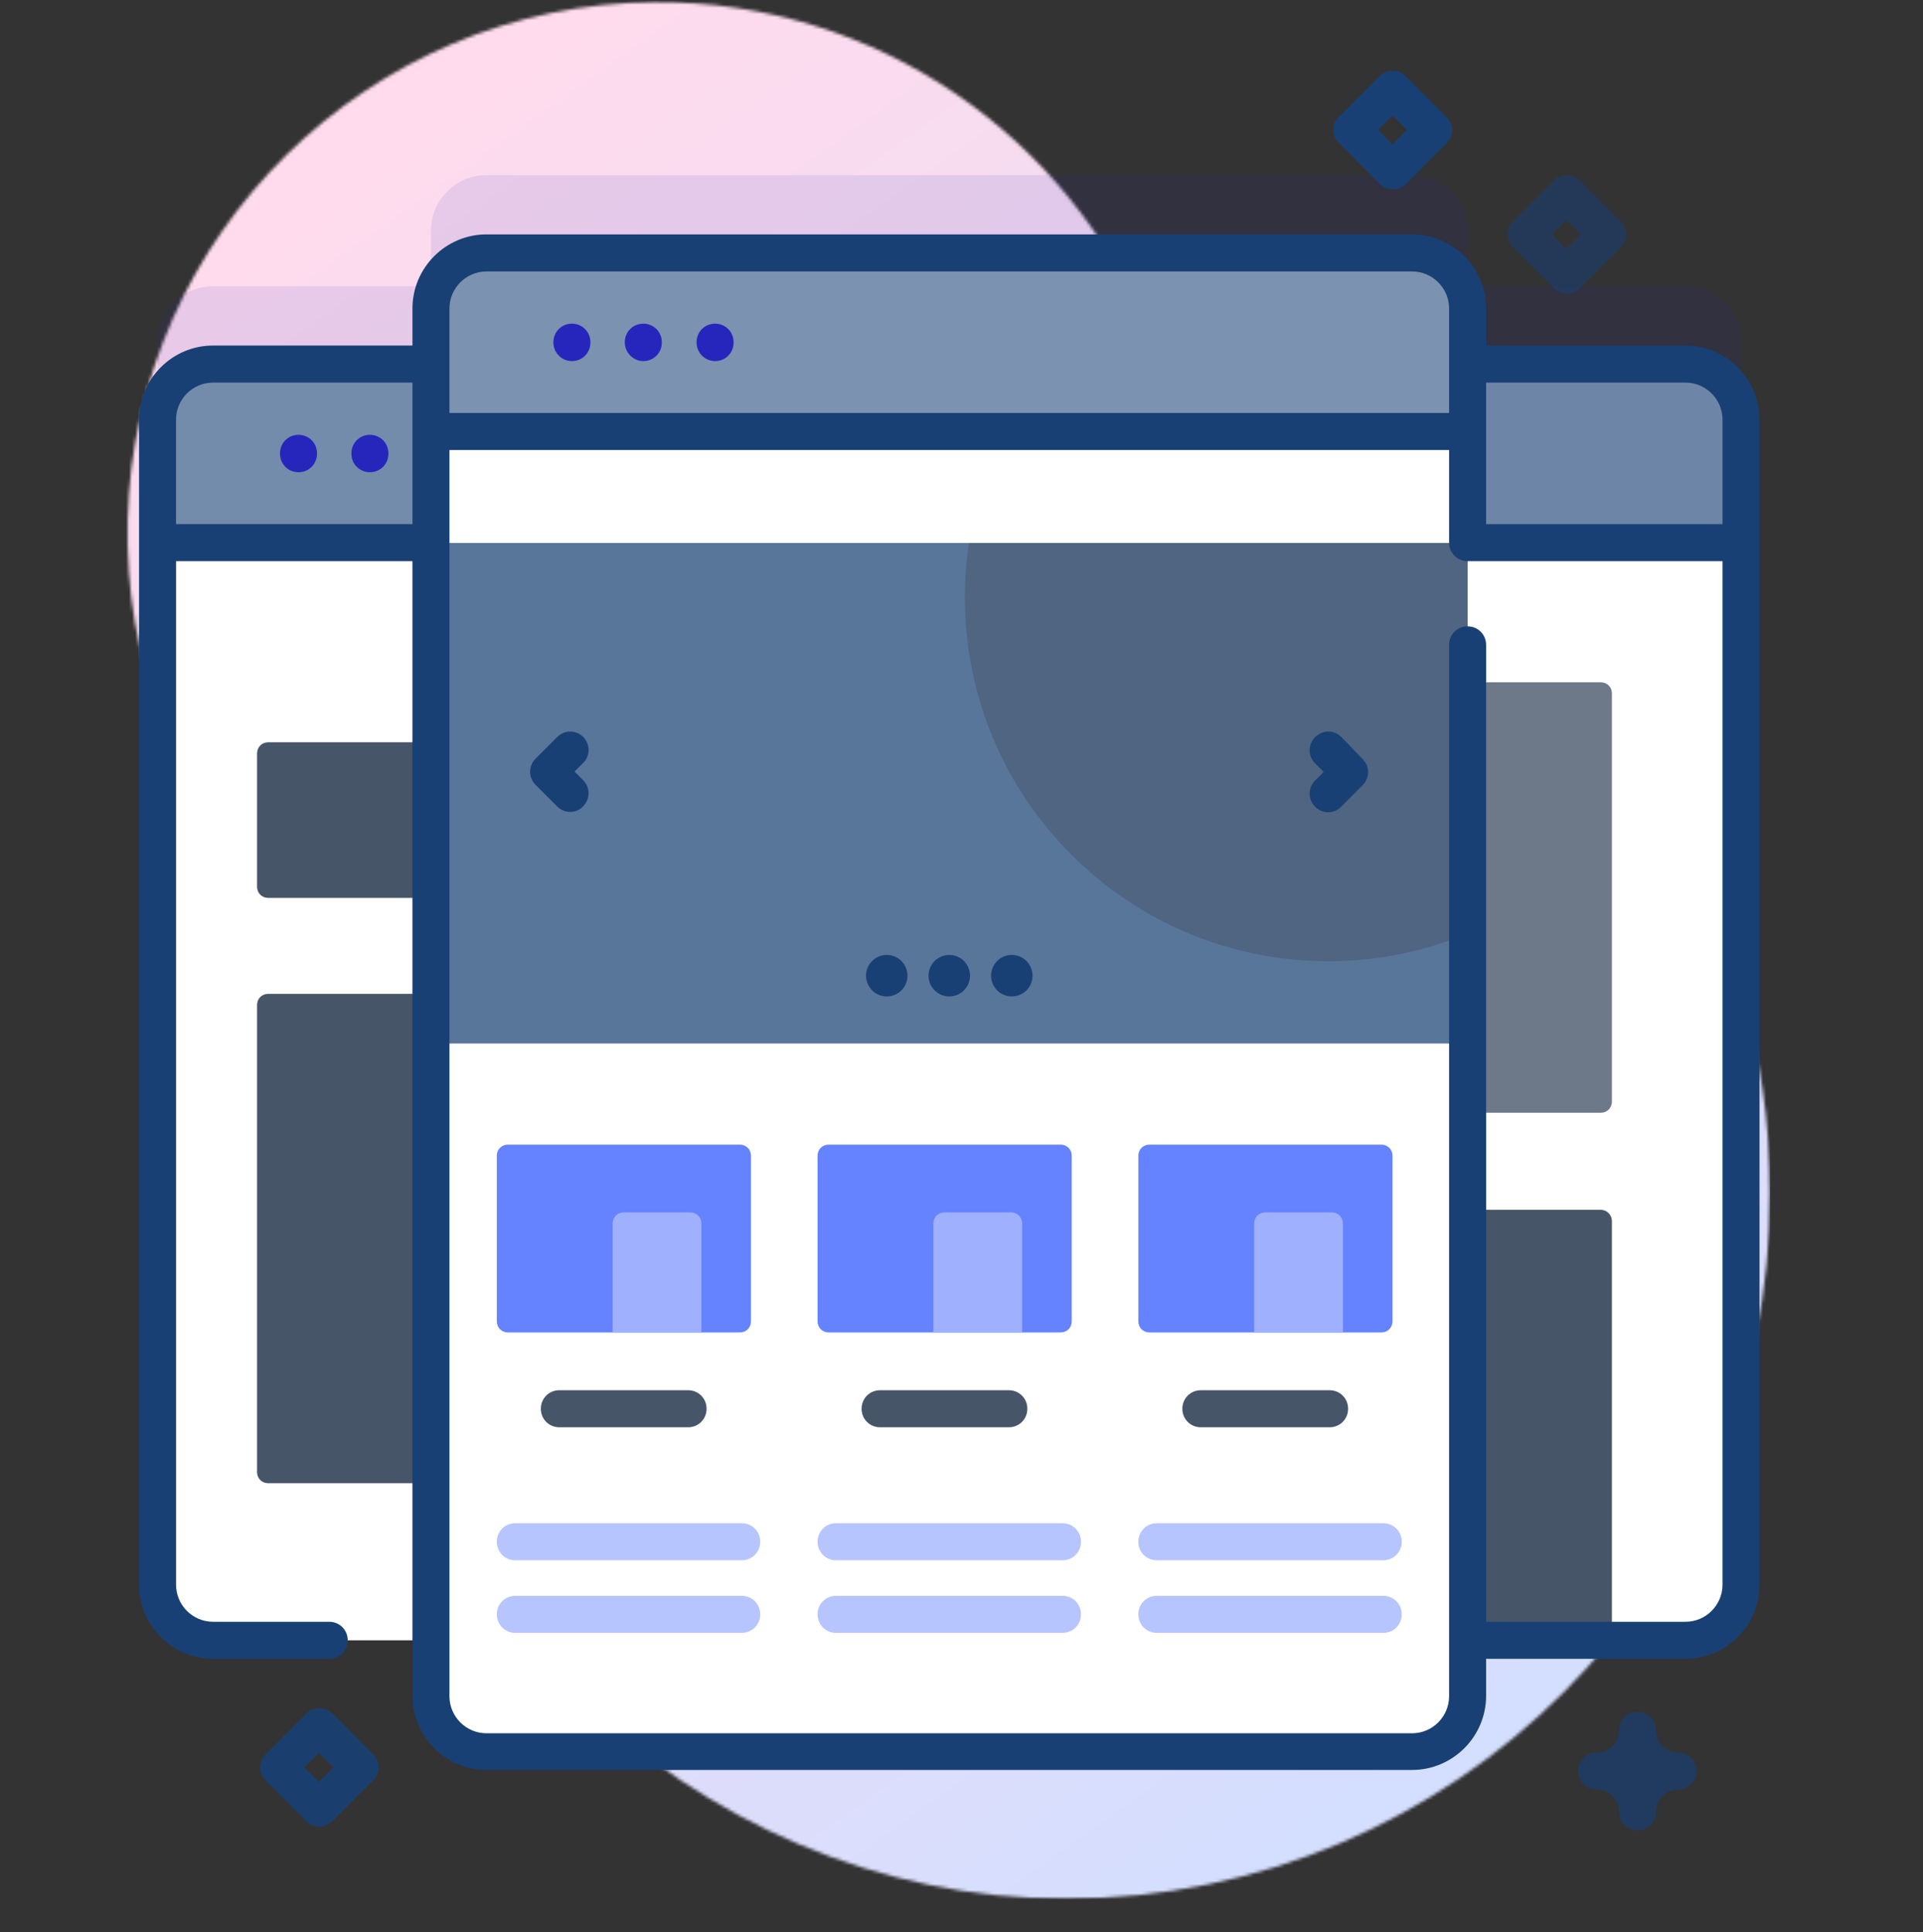 <svg width="619" height="622" viewBox="0 0 619 622" fill="none" xmlns="http://www.w3.org/2000/svg">
<rect x="0" y="0" width="619" height="622" fill="#333333" stroke="none"/>
<mask id="mask0_2005_326" style="mask-type:luminance" maskUnits="userSpaceOnUse" x="40" y="0" width="530" height="612">
<path d="M40.27 0H569.826V611.633H40.27V0Z" fill="white"/>
</mask>
<g mask="url(#mask0_2005_326)">
<mask id="mask1_2005_326" style="mask-type:luminance" maskUnits="userSpaceOnUse" x="41" y="0" width="529" height="612">
<path d="M369.994 107.305C344.388 44.454 282.699 0.207 210.651 0.684C118.831 1.281 43.329 75.461 41.066 167.414C39.994 212.733 56.548 254.235 84.296 285.482C106.448 310.409 117.642 343.087 116.449 376.479C116.332 380.891 116.332 385.423 116.332 389.836C119.307 510.768 222.441 611.426 343.199 611.306C468.361 611.186 569.826 509.575 569.826 384.113C569.826 292.162 515.282 213.09 436.921 177.313C406.554 163.359 382.617 138.432 369.994 107.305Z" fill="white"/>
</mask>
<g mask="url(#mask1_2005_326)">
<path d="M39.994 611.426V0.207H569.826V611.426H39.994Z" fill="url(#paint0_linear_2005_326)"/>
</g>
</g>
<path d="M542.554 92.16H472.412V74.27C472.412 64.372 464.433 56.381 454.548 56.381H156.584C146.699 56.381 138.72 64.372 138.72 74.27V92.16H68.575C58.69 92.16 50.711 100.151 50.711 110.05V485.128C50.711 495.026 58.69 503.017 68.575 503.017H138.72V520.904C138.72 530.803 146.699 538.794 156.584 538.794H454.548C464.433 538.794 472.412 530.803 472.412 520.904V503.017H542.554C552.438 503.017 560.417 495.026 560.417 485.128V110.05C560.417 100.151 552.438 92.16 542.554 92.16Z" fill="#2626BC" fill-opacity="0.1"/>
<path d="M542.554 117.204H429.539V528.061H542.554C552.439 528.061 560.418 520.07 560.418 510.171V135.094C560.418 125.195 552.439 117.204 542.554 117.204Z" fill="white"/>
<path d="M515.282 389.479H429.539V528.061H515.282C517.308 528.061 518.857 526.51 518.857 524.483V393.057C518.857 391.15 517.308 389.479 515.282 389.479Z" fill="#475569"/>
<path d="M515.282 219.65H429.539V358.232H515.282C517.308 358.232 518.857 356.681 518.857 354.653V223.228C518.857 221.201 517.308 219.65 515.282 219.65Z" fill="#475569" fill-opacity="0.79"/>
<path d="M542.554 117.204H429.539V174.689H560.418V135.094C560.418 125.195 552.439 117.204 542.554 117.204Z" fill="#184074" fill-opacity="0.63"/>
<path d="M178.019 117.204H68.575C58.69 117.204 50.711 125.195 50.711 135.094V510.171C50.711 520.07 58.69 528.061 68.575 528.061H178.019V117.204Z" fill="white"/>
<path d="M178.019 477.494V319.948H86.322C84.296 319.948 82.747 321.499 82.747 323.526V473.915C82.747 475.943 84.296 477.494 86.322 477.494H178.019Z" fill="#475569"/>
<path d="M178.019 289.061V238.97H86.322C84.296 238.97 82.747 240.521 82.747 242.549V285.482C82.747 287.51 84.296 289.061 86.322 289.061H178.019Z" fill="#475569"/>
<path d="M178.019 117.204H68.575C58.69 117.204 50.711 125.195 50.711 135.094V174.689H178.019V117.204Z" fill="#184074" fill-opacity="0.6"/>
<path d="M472.412 99.314V545.951C472.412 555.85 464.433 563.84 454.548 563.84H156.584C146.699 563.84 138.72 555.85 138.72 545.951V99.314C138.72 89.415 146.699 81.425 156.584 81.425H454.548C464.433 81.425 472.412 89.415 472.412 99.314Z" fill="white"/>
<path d="M138.72 174.808H472.412V335.93H138.72V174.808Z" fill="#184074" fill-opacity="0.72"/>
<path d="M472.412 174.808V300.51C458.596 306.234 443.471 309.455 427.633 309.455C362.968 309.455 310.567 256.98 310.567 192.218C310.567 186.375 311.043 180.532 311.876 174.808H472.412Z" fill="#475569" fill-opacity="0.49"/>
<path d="M472.412 138.909V99.314C472.412 89.415 464.433 81.425 454.548 81.425H156.584C146.699 81.425 138.72 89.415 138.72 99.314V138.909H472.412Z" fill="#184074" fill-opacity="0.57"/>
<path d="M542.554 111.241H478.365V99.314C478.365 86.197 467.648 75.461 454.548 75.461H156.584C143.484 75.461 132.766 86.197 132.766 99.314V111.241H68.575C55.475 111.241 44.758 121.973 44.758 135.094V510.171C44.758 523.292 55.475 534.024 68.575 534.024H105.971C109.306 534.024 111.925 531.4 111.925 528.061C111.925 524.723 109.306 522.098 105.971 522.098H68.575C62.025 522.098 56.668 516.732 56.668 510.171V180.652H132.766V545.951C132.766 559.068 143.484 569.804 156.584 569.804H454.548C467.648 569.804 478.365 559.068 478.365 545.951V534.024H542.554C555.653 534.024 566.374 523.292 566.374 510.171V135.094C566.374 121.973 555.653 111.241 542.554 111.241ZM542.554 123.167C549.104 123.167 554.464 128.533 554.464 135.094V168.725H478.365V123.167H542.554ZM156.584 87.388H454.548C461.098 87.388 466.455 92.754 466.455 99.314V132.946H144.674V99.314C144.674 92.754 150.034 87.388 156.584 87.388ZM56.668 168.725V135.094C56.668 128.533 62.025 123.167 68.575 123.167H132.766V168.725H56.668ZM542.554 522.098H478.365V207.603C478.365 204.265 475.743 201.64 472.412 201.64C469.077 201.64 466.455 204.265 466.455 207.603V546.071C466.455 552.628 461.098 557.997 454.548 557.997H156.584C150.034 557.997 144.674 552.628 144.674 546.071V144.872H466.455V174.689C466.455 178.027 469.077 180.652 472.412 180.652H554.464V510.171C554.464 516.732 549.104 522.098 542.554 522.098Z" fill="#184074"/>
<path d="M96.087 139.983C92.752 139.983 90.13 142.608 90.13 145.946V146.066C90.13 149.405 92.752 152.029 96.087 152.029C99.421 152.029 102.04 149.405 102.04 146.066V145.946C102.04 142.608 99.421 139.983 96.087 139.983Z" fill="#2626BC"/>
<path d="M119.071 139.983C115.736 139.983 113.117 142.608 113.117 145.946V146.066C113.117 149.405 115.736 152.029 119.071 152.029C122.405 152.029 125.024 149.405 125.024 146.066V145.946C125.024 142.608 122.405 139.983 119.071 139.983Z" fill="#2626BC"/>
<path d="M184.092 116.25C187.427 116.25 190.049 113.625 190.049 110.287V110.167C190.049 106.828 187.427 104.204 184.092 104.204C180.76 104.204 178.139 106.828 178.139 110.167V110.287C178.139 113.508 180.76 116.25 184.092 116.25Z" fill="#2626BC"/>
<path d="M207.076 116.25C210.411 116.25 213.033 113.625 213.033 110.287V110.167C213.033 106.828 210.411 104.204 207.076 104.204C203.745 104.204 201.123 106.828 201.123 110.167V110.287C201.123 113.508 203.861 116.25 207.076 116.25Z" fill="#2626BC"/>
<path d="M230.18 116.25C233.515 116.25 236.137 113.625 236.137 110.287V110.167C236.137 106.828 233.515 104.204 230.18 104.204C226.846 104.204 224.227 106.828 224.227 110.167V110.287C224.227 113.508 226.846 116.25 230.18 116.25Z" fill="#2626BC"/>
<path d="M431.801 237.3C429.419 234.915 425.727 234.915 423.345 237.3C420.963 239.687 420.963 243.383 423.345 245.767L426.084 248.512L423.345 251.254C420.963 253.638 420.963 257.337 423.345 259.722C424.538 260.915 426.084 261.512 427.513 261.512C428.942 261.512 430.611 260.915 431.681 259.722L438.59 252.805C440.972 250.42 440.972 246.721 438.59 244.337L431.801 237.3Z" fill="#184074"/>
<path d="M187.787 237.3C185.405 234.915 181.71 234.915 179.331 237.3L172.422 244.217C170.04 246.604 170.04 250.3 172.422 252.685L179.331 259.602C180.521 260.795 182.07 261.392 183.499 261.392C185.045 261.392 186.594 260.795 187.667 259.602C190.049 257.217 190.049 253.521 187.667 251.134L184.928 248.392L187.667 245.65C190.049 243.383 190.049 239.687 187.787 237.3Z" fill="#184074"/>
<path d="M292.107 314.105C292.107 314.543 292.065 314.978 291.981 315.409C291.894 315.838 291.768 316.255 291.6 316.66C291.433 317.065 291.229 317.452 290.983 317.815C290.741 318.181 290.465 318.517 290.156 318.829C289.845 319.138 289.509 319.414 289.144 319.66C288.781 319.903 288.394 320.107 287.99 320.275C287.585 320.443 287.169 320.569 286.741 320.656C286.312 320.74 285.878 320.785 285.44 320.785C285.003 320.785 284.568 320.74 284.137 320.656C283.708 320.569 283.292 320.443 282.887 320.275C282.483 320.107 282.099 319.903 281.734 319.66C281.371 319.414 281.033 319.138 280.724 318.829C280.412 318.517 280.137 318.181 279.894 317.815C279.651 317.452 279.445 317.065 279.277 316.66C279.109 316.255 278.983 315.838 278.899 315.409C278.812 314.978 278.771 314.543 278.771 314.105C278.771 313.667 278.812 313.232 278.899 312.803C278.983 312.371 279.109 311.954 279.277 311.549C279.445 311.144 279.651 310.76 279.894 310.394C280.137 310.031 280.412 309.692 280.724 309.383C281.033 309.071 281.371 308.795 281.734 308.552C282.099 308.309 282.483 308.102 282.887 307.934C283.292 307.766 283.708 307.64 284.137 307.556C284.568 307.469 285.003 307.427 285.44 307.427C285.878 307.427 286.312 307.469 286.741 307.556C287.169 307.64 287.585 307.766 287.99 307.934C288.394 308.102 288.781 308.309 289.144 308.552C289.509 308.795 289.845 309.071 290.156 309.383C290.465 309.692 290.741 310.031 290.983 310.394C291.229 310.76 291.433 311.144 291.6 311.549C291.768 311.954 291.894 312.371 291.981 312.803C292.065 313.232 292.107 313.667 292.107 314.105Z" fill="#184074"/>
<path d="M312.236 314.105C312.236 314.543 312.191 314.978 312.107 315.409C312.02 315.838 311.894 316.255 311.726 316.66C311.558 317.065 311.355 317.452 311.109 317.815C310.866 318.181 310.591 318.517 310.282 318.829C309.97 319.138 309.635 319.414 309.269 319.66C308.907 319.903 308.523 320.107 308.119 320.275C307.714 320.443 307.295 320.569 306.866 320.656C306.438 320.74 306.003 320.785 305.566 320.785C305.128 320.785 304.694 320.74 304.266 320.656C303.834 320.569 303.418 320.443 303.013 320.275C302.609 320.107 302.225 319.903 301.86 319.66C301.497 319.414 301.158 319.138 300.85 318.829C300.541 318.517 300.263 318.181 300.02 317.815C299.777 317.452 299.57 317.065 299.403 316.66C299.235 316.255 299.109 315.838 299.025 315.409C298.938 314.978 298.896 314.543 298.896 314.105C298.896 313.667 298.938 313.232 299.025 312.803C299.109 312.371 299.235 311.954 299.403 311.549C299.57 311.144 299.777 310.76 300.02 310.394C300.263 310.031 300.541 309.692 300.85 309.383C301.158 309.071 301.497 308.795 301.86 308.552C302.225 308.309 302.609 308.102 303.013 307.934C303.418 307.766 303.834 307.64 304.266 307.556C304.694 307.469 305.128 307.427 305.566 307.427C306.003 307.427 306.438 307.469 306.866 307.556C307.295 307.64 307.714 307.766 308.119 307.934C308.523 308.102 308.907 308.309 309.269 308.552C309.635 308.795 309.97 309.071 310.282 309.383C310.591 309.692 310.866 310.031 311.109 310.394C311.355 310.76 311.558 311.144 311.726 311.549C311.894 311.954 312.02 312.371 312.107 312.803C312.191 313.232 312.236 313.667 312.236 314.105Z" fill="#184074"/>
<path d="M332.361 314.105C332.361 314.543 332.319 314.978 332.232 315.409C332.146 315.838 332.02 316.255 331.852 316.66C331.684 317.065 331.48 317.452 331.238 317.815C330.992 318.181 330.716 318.517 330.408 318.829C330.096 319.138 329.761 319.414 329.398 319.66C329.032 319.903 328.649 320.107 328.244 320.275C327.84 320.443 327.423 320.569 326.992 320.656C326.564 320.74 326.129 320.785 325.692 320.785C325.254 320.785 324.82 320.74 324.391 320.656C323.96 320.569 323.543 320.443 323.139 320.275C322.734 320.107 322.351 319.903 321.985 319.66C321.623 319.414 321.284 319.138 320.976 318.829C320.667 318.517 320.388 318.181 320.146 317.815C319.903 317.452 319.699 317.065 319.531 316.66C319.364 316.255 319.235 315.838 319.151 315.409C319.064 314.978 319.022 314.543 319.022 314.105C319.022 313.667 319.064 313.232 319.151 312.803C319.235 312.371 319.364 311.954 319.531 311.549C319.699 311.144 319.903 310.76 320.146 310.394C320.388 310.031 320.667 309.692 320.976 309.383C321.284 309.071 321.623 308.795 321.985 308.552C322.351 308.309 322.734 308.102 323.139 307.934C323.543 307.766 323.96 307.64 324.391 307.556C324.82 307.469 325.254 307.427 325.692 307.427C326.129 307.427 326.564 307.469 326.992 307.556C327.423 307.64 327.84 307.766 328.244 307.934C328.649 308.102 329.032 308.309 329.398 308.552C329.761 308.795 330.096 309.071 330.408 309.383C330.716 309.692 330.992 310.031 331.238 310.394C331.48 310.76 331.684 311.144 331.852 311.549C332.02 311.954 332.146 312.371 332.232 312.803C332.319 313.232 332.361 313.667 332.361 314.105Z" fill="#184074"/>
<path d="M238.159 428.954H163.49C161.468 428.954 159.919 427.403 159.919 425.375V372.066C159.919 370.038 161.468 368.488 163.49 368.488H238.159C240.185 368.488 241.734 370.038 241.734 372.066V425.375C241.734 427.403 240.185 428.954 238.159 428.954Z" fill="#6583FE"/>
<path d="M225.776 428.954H197.195V393.891C197.195 391.864 198.741 390.313 200.766 390.313H222.201C224.227 390.313 225.776 391.864 225.776 393.891V428.954Z" fill="#9FB0FE"/>
<path d="M221.488 459.487H180.044C176.709 459.487 174.091 456.862 174.091 453.524C174.091 450.182 176.709 447.56 180.044 447.56H221.488C224.823 447.56 227.442 450.182 227.442 453.524C227.442 456.862 224.823 459.487 221.488 459.487Z" fill="#475569"/>
<path d="M238.756 502.3H165.872C162.537 502.3 159.919 499.676 159.919 496.337C159.919 492.999 162.537 490.374 165.872 490.374H238.756C242.091 490.374 244.709 492.999 244.709 496.337C244.709 499.676 242.091 502.3 238.756 502.3Z" fill="#B7C5FF"/>
<path d="M238.756 525.676H165.872C162.537 525.676 159.919 523.052 159.919 519.713C159.919 516.375 162.537 513.75 165.872 513.75H238.756C242.091 513.75 244.709 516.375 244.709 519.713C244.709 523.052 242.091 525.676 238.756 525.676Z" fill="#B7C5FF"/>
<path d="M341.41 428.954H266.741C264.718 428.954 263.169 427.403 263.169 425.375V372.066C263.169 370.038 264.718 368.488 266.741 368.488H341.41C343.435 368.488 344.985 370.038 344.985 372.066V425.375C344.985 427.403 343.435 428.954 341.41 428.954Z" fill="#6583FE"/>
<path d="M329.026 428.954H300.445V393.891C300.445 391.864 301.991 390.313 304.017 390.313H325.452C327.477 390.313 329.026 391.864 329.026 393.891V428.954Z" fill="#9FB0FE"/>
<path d="M324.739 459.487H283.295C279.96 459.487 277.341 456.862 277.341 453.524C277.341 450.182 279.96 447.56 283.295 447.56H324.739C328.074 447.56 330.692 450.182 330.692 453.524C330.692 456.862 328.074 459.487 324.739 459.487Z" fill="#475569"/>
<path d="M342.006 502.3H269.123C265.788 502.3 263.169 499.676 263.169 496.337C263.169 492.999 265.788 490.374 269.123 490.374H342.006C345.341 490.374 347.963 492.999 347.963 496.337C347.963 499.676 345.341 502.3 342.006 502.3Z" fill="#B7C5FF"/>
<path d="M342.006 525.676H269.123C265.788 525.676 263.169 523.052 263.169 519.713C263.169 516.375 265.788 513.75 269.123 513.75H342.006C345.341 513.75 347.963 516.375 347.963 519.713C347.963 523.052 345.341 525.676 342.006 525.676Z" fill="#B7C5FF"/>
<path d="M444.664 428.954H369.994C367.969 428.954 366.42 427.403 366.42 425.375V372.066C366.42 370.038 367.969 368.488 369.994 368.488H444.664C446.686 368.488 448.235 370.038 448.235 372.066V425.375C448.235 427.403 446.686 428.954 444.664 428.954Z" fill="#6583FE"/>
<path d="M432.277 428.954H403.696V393.891C403.696 391.864 405.245 390.313 407.267 390.313H428.706C430.728 390.313 432.277 391.864 432.277 393.891V428.954Z" fill="#9FB0FE"/>
<path d="M427.989 459.487H386.545C383.214 459.487 380.592 456.862 380.592 453.524C380.592 450.182 383.214 447.56 386.545 447.56H427.989C431.324 447.56 433.943 450.182 433.943 453.524C433.943 456.862 431.324 459.487 427.989 459.487Z" fill="#475569"/>
<path d="M445.257 502.3H372.376C369.041 502.3 366.42 499.676 366.42 496.337C366.42 492.999 369.041 490.374 372.376 490.374H445.257C448.592 490.374 451.213 492.999 451.213 496.337C451.213 499.676 448.592 502.3 445.257 502.3Z" fill="#B7C5FF"/>
<path d="M445.257 525.676H372.376C369.041 525.676 366.42 523.052 366.42 519.713C366.42 516.375 369.041 513.75 372.376 513.75H445.257C448.592 513.75 451.213 516.375 451.213 519.713C451.213 523.052 448.592 525.676 445.257 525.676Z" fill="#B7C5FF"/>
<path d="M504.328 94.545C502.779 94.545 501.23 93.948 500.16 92.754L487.057 79.637C485.988 78.563 485.272 77.012 485.272 75.461C485.272 73.913 485.868 72.363 487.057 71.289L500.16 58.169C502.539 55.784 506.233 55.784 508.615 58.169L521.715 71.289C522.785 72.363 523.501 73.913 523.501 75.461C523.501 77.012 522.904 78.563 521.715 79.637L508.615 92.754C507.423 93.948 505.874 94.545 504.328 94.545ZM499.564 75.461L504.208 80.114L508.852 75.461L504.208 70.812L499.564 75.461Z" fill="#184074" fill-opacity="0.56"/>
<path d="M102.756 588.05C101.207 588.05 99.658 587.453 98.585 586.26L85.486 573.142C84.416 572.068 83.7 570.518 83.7 568.967C83.7 567.419 84.296 565.868 85.486 564.794L98.585 551.674C100.967 549.289 104.662 549.289 107.041 551.674L120.143 564.794C121.213 565.868 121.929 567.419 121.929 568.967C121.929 570.518 121.333 572.068 120.143 573.142L107.041 586.26C105.851 587.453 104.302 588.05 102.756 588.05ZM97.992 568.967L102.636 573.619L107.281 568.967L102.636 564.317L97.992 568.967Z" fill="#184074" fill-opacity="0.91"/>
<path d="M448.235 60.913C446.686 60.913 445.14 60.316 444.067 59.122L430.968 46.005C429.895 44.931 429.182 43.38 429.182 41.83C429.182 40.279 429.775 38.731 430.968 37.657L444.067 24.537C446.449 22.152 450.141 22.152 452.523 24.537L465.622 37.657C468.004 40.042 468.004 43.737 465.622 46.125L452.523 59.242C451.33 60.436 449.784 60.913 448.235 60.913ZM443.591 41.83L448.235 46.482L452.879 41.83L448.235 37.18L443.591 41.83Z" fill="#184074"/>
<path d="M527.072 589.241C523.737 589.241 521.119 586.62 521.119 583.278C521.119 579.343 517.904 576.124 513.973 576.124C510.638 576.124 508.019 573.499 508.019 570.161C508.019 566.822 510.638 564.197 513.973 564.197C517.904 564.197 521.119 560.979 521.119 557.04C521.119 553.702 523.737 551.08 527.072 551.08C530.407 551.08 533.029 553.702 533.029 557.04C533.029 560.979 536.244 564.197 540.172 564.197C543.507 564.197 546.128 566.822 546.128 570.161C546.128 573.499 543.507 576.124 540.172 576.124C536.244 576.124 533.029 579.343 533.029 583.278C533.029 586.62 530.407 589.241 527.072 589.241Z" fill="#184074" fill-opacity="0.68"/>
<defs>
<linearGradient id="paint0_linear_2005_326" x1="60.504" y1="-14.416" x2="528.027" y2="641.231" gradientUnits="userSpaceOnUse">
<stop stop-color="#FFDBED"/>
<stop offset="0.062" stop-color="#FFDBED"/>
<stop offset="0.094" stop-color="#FFDBED"/>
<stop offset="0.109" stop-color="#FFDBED"/>
<stop offset="0.125" stop-color="#FEDBED"/>
<stop offset="0.141" stop-color="#FDDBEE"/>
<stop offset="0.156" stop-color="#FCDBEE"/>
<stop offset="0.172" stop-color="#FBDBEE"/>
<stop offset="0.188" stop-color="#FBDBEF"/>
<stop offset="0.203" stop-color="#FADBEF"/>
<stop offset="0.219" stop-color="#F9DBEF"/>
<stop offset="0.234" stop-color="#F8DCF0"/>
<stop offset="0.25" stop-color="#F7DCF0"/>
<stop offset="0.266" stop-color="#F6DCF0"/>
<stop offset="0.281" stop-color="#F5DCF1"/>
<stop offset="0.297" stop-color="#F5DCF1"/>
<stop offset="0.312" stop-color="#F4DCF1"/>
<stop offset="0.328" stop-color="#F3DCF2"/>
<stop offset="0.344" stop-color="#F2DCF2"/>
<stop offset="0.359" stop-color="#F1DCF3"/>
<stop offset="0.375" stop-color="#F0DCF3"/>
<stop offset="0.382" stop-color="#EFDCF3"/>
<stop offset="0.391" stop-color="#EFDCF3"/>
<stop offset="0.406" stop-color="#EEDCF4"/>
<stop offset="0.422" stop-color="#EEDCF4"/>
<stop offset="0.438" stop-color="#EDDCF4"/>
<stop offset="0.453" stop-color="#ECDCF5"/>
<stop offset="0.469" stop-color="#EBDCF5"/>
<stop offset="0.484" stop-color="#EADCF5"/>
<stop offset="0.5" stop-color="#E9DDF6"/>
<stop offset="0.516" stop-color="#E8DDF6"/>
<stop offset="0.531" stop-color="#E8DDF6"/>
<stop offset="0.547" stop-color="#E7DDF7"/>
<stop offset="0.562" stop-color="#E6DDF7"/>
<stop offset="0.578" stop-color="#E5DDF7"/>
<stop offset="0.594" stop-color="#E4DDF8"/>
<stop offset="0.609" stop-color="#E3DDF8"/>
<stop offset="0.618" stop-color="#E2DDF8"/>
<stop offset="0.625" stop-color="#E2DDF9"/>
<stop offset="0.641" stop-color="#E1DDF9"/>
<stop offset="0.656" stop-color="#E1DDF9"/>
<stop offset="0.672" stop-color="#E0DDF9"/>
<stop offset="0.688" stop-color="#DFDDFA"/>
<stop offset="0.703" stop-color="#DEDDFA"/>
<stop offset="0.719" stop-color="#DDDDFB"/>
<stop offset="0.734" stop-color="#DCDDFB"/>
<stop offset="0.75" stop-color="#DBDDFB"/>
<stop offset="0.766" stop-color="#DBDEFC"/>
<stop offset="0.781" stop-color="#DADEFC"/>
<stop offset="0.797" stop-color="#D9DEFC"/>
<stop offset="0.812" stop-color="#D8DEFD"/>
<stop offset="0.828" stop-color="#D7DEFD"/>
<stop offset="0.844" stop-color="#D6DEFD"/>
<stop offset="0.859" stop-color="#D5DEFE"/>
<stop offset="0.875" stop-color="#D4DEFE"/>
<stop offset="0.891" stop-color="#D4DEFE"/>
<stop offset="0.906" stop-color="#D3DEFF"/>
<stop offset="0.938" stop-color="#D2DEFF"/>
<stop offset="1" stop-color="#D2DEFF"/>
</linearGradient>
</defs>
</svg>
